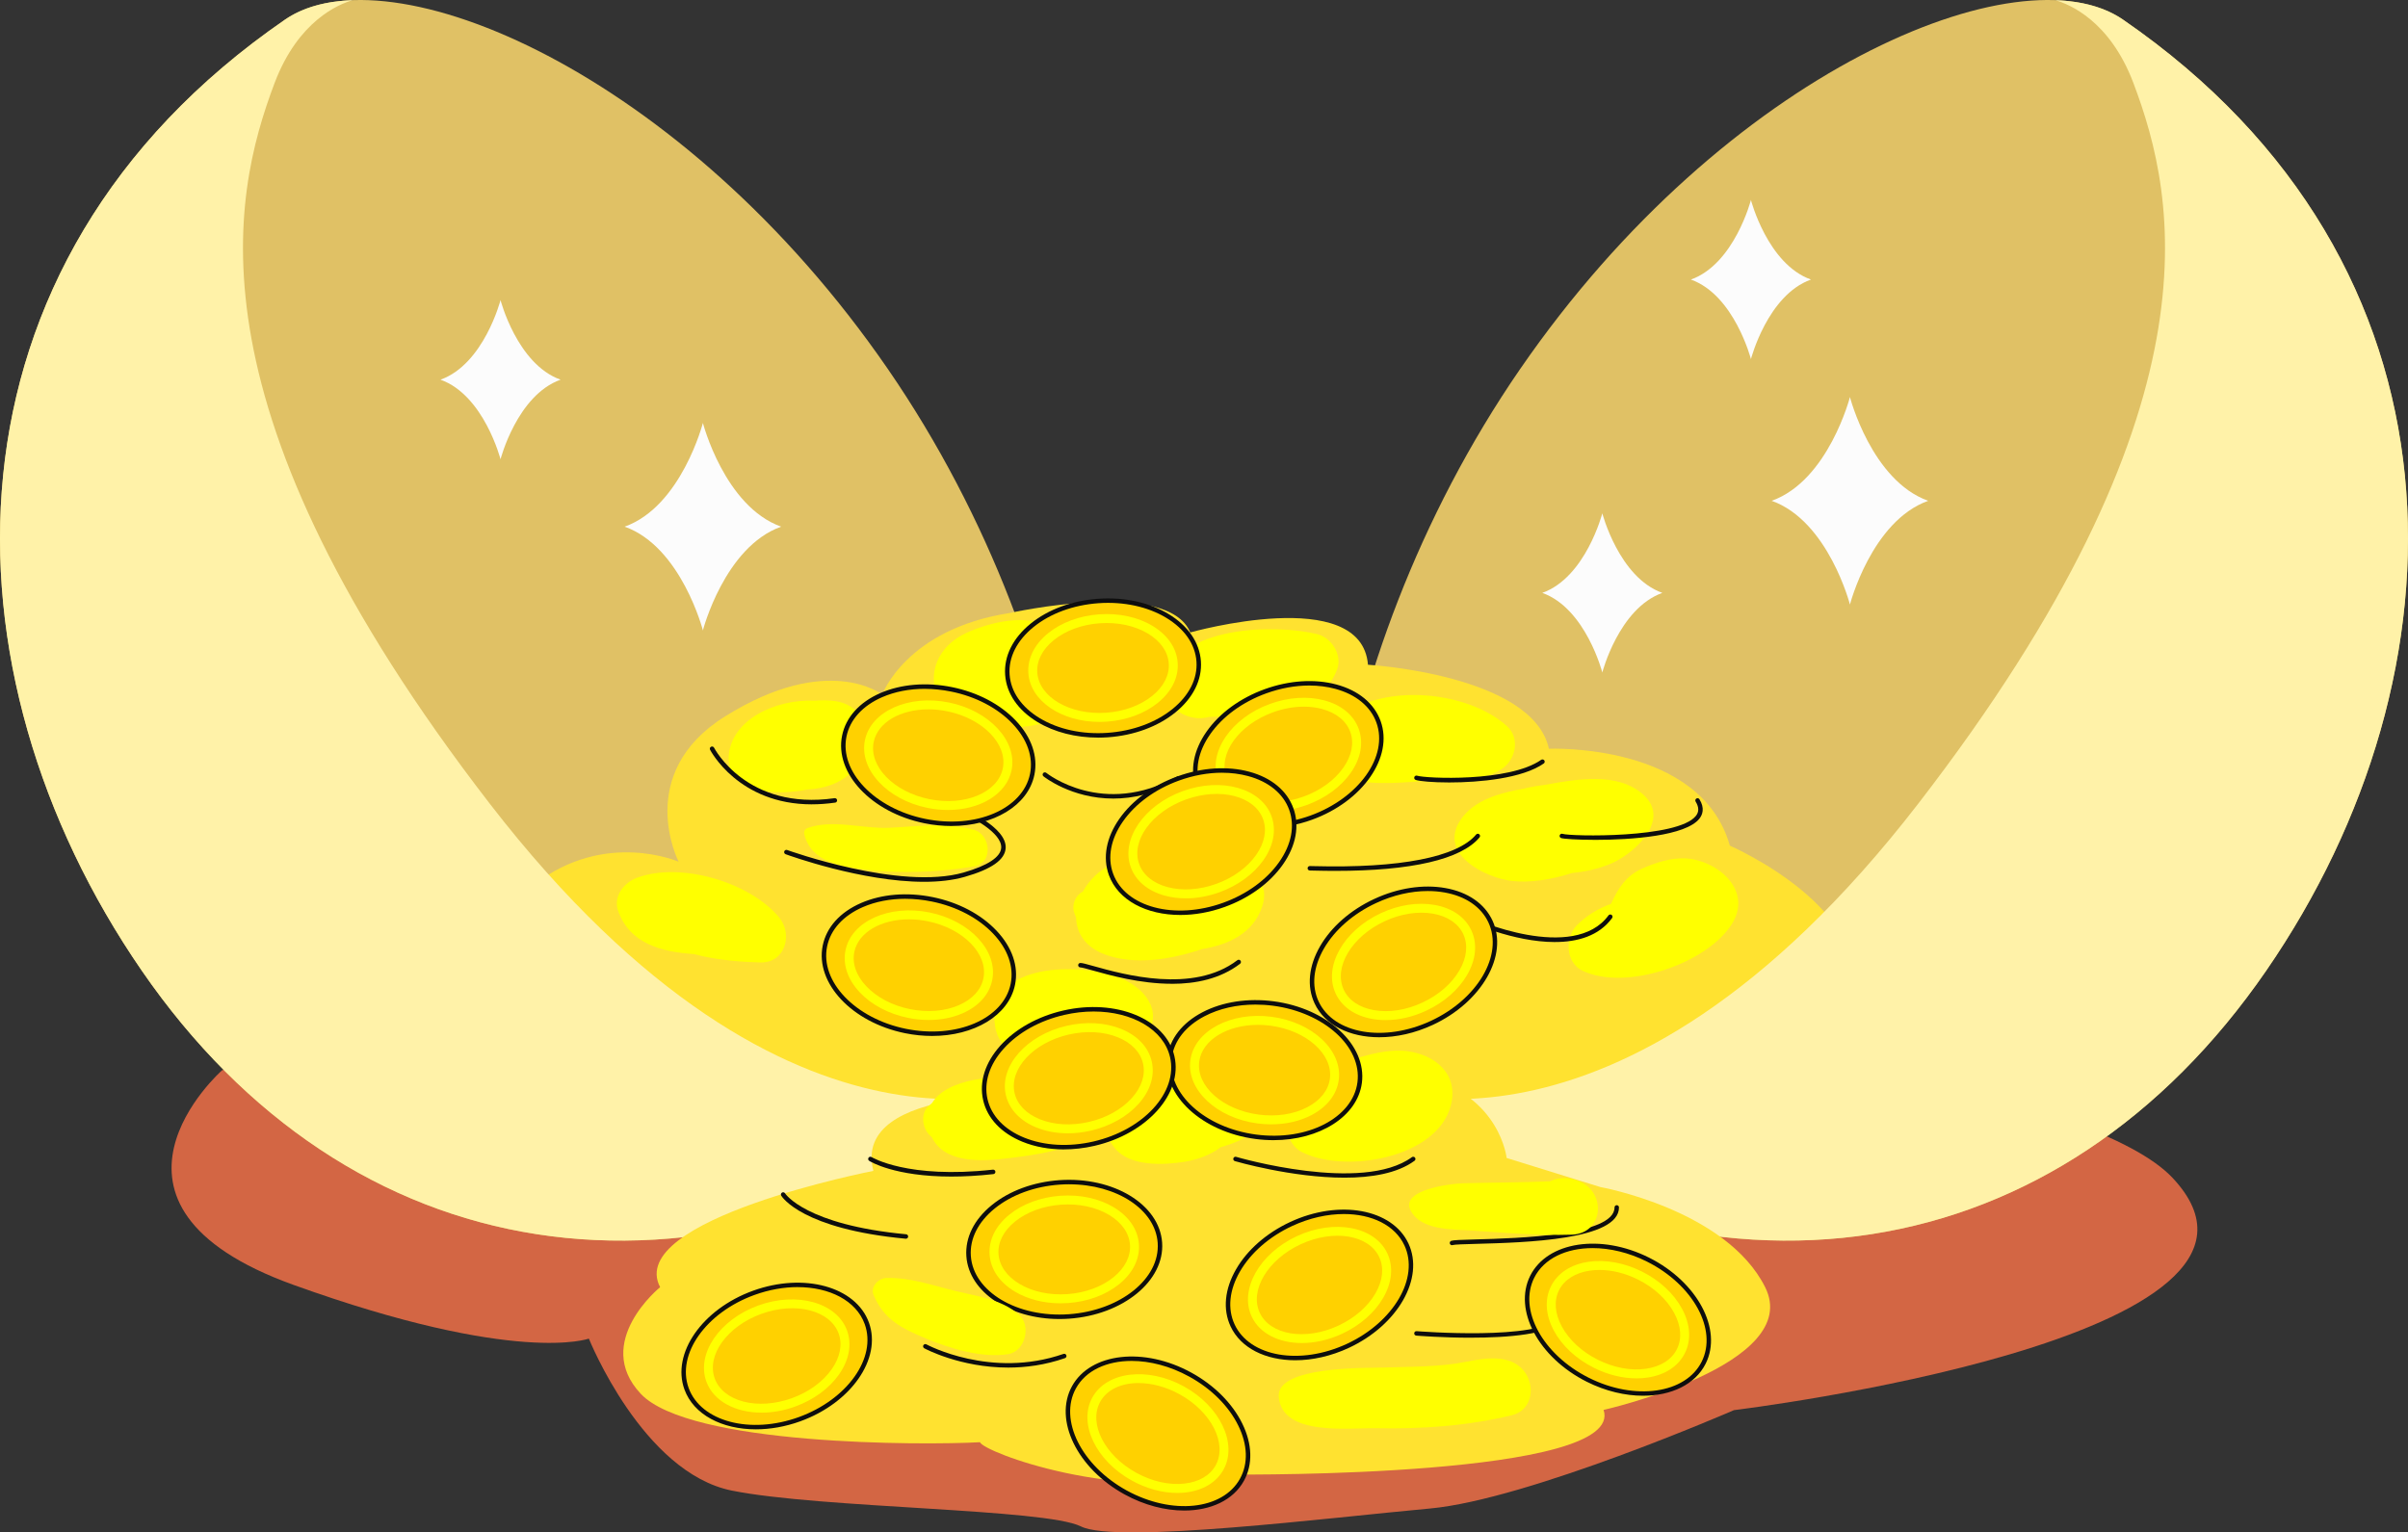 <svg id="_Слой_2" xmlns="http://www.w3.org/2000/svg" width="1080" height="687.5" viewBox="0 0 1080 687.5"><rect x="0" y="0" width="1080" height="687.5" fill="#333333" stroke="none"/><g id="China04_532456802"><g id="China04_532456802-2"><path d="M99.6 480.17s-68.21 60.19 32.1 96.3c100.31 36.11 132.41 24.07 132.41 24.07.0.0 24.07 60.19 64.2 68.21 40.12 8.02 140.43 8.02 156.48 16.05 16.05 8.02 112.35-4.01 156.48-8.02 44.14-4.01 136.42-44.14 136.42-44.14.0.0 264.82-32.1 196.61-104.32s-654.01-124.38-874.69-48.15z" fill="#d36644"/><g><path d="M398.13 165.43c92.2 133.84 105.47 299.19 63.55 328.07-150.91 103.95-305.85 75.87-398.05-57.97C-28.56 301.69-31.48 118.54 127.82 8.81c46.11-31.76 178.12 22.78 270.31 156.62z" fill="#e0c165"/><path d="M681.87 165.43c-92.2 133.84-105.48 299.19-63.55 328.07 150.91 103.95 305.85 75.87 398.05-57.97 92.19-133.84 95.11-316.99-64.18-426.72-46.11-31.76-178.12 22.78-270.31 156.62z" fill="#e0c165"/><path d="M226.12 490.95c-8.69-4.48-61.59-36.11 13.54-94.17 31.88-24.63 64.71-10.17 64.71-10.17.0.0-20.31-39.5 20.79-65.19 46.37-28.98 70.51-9.8 70.51-9.8.0.0 10.65-29.32 57.02-36.57.0.0 71.01-15.94 81.15 8.69.0.0 76.8-21.74 79.7 14.49.0.0 73.91 4.35 81.15 37.68.0.0 68.11-2.9 81.15 43.47.0.0 66.66 28.98 53.62 69.56-13.04 40.58-153.61 57.97-217.37 42.03.0.0-139.12-5.8-156.51 2.9-17.39 8.69-215.47 4.29-229.46-2.93z" fill="#ffe230"/><g><path d="M559.14 389.3c-5.91-6.69-16.47-9.35-25.25-6.82-13.91-.99-32.86.77-42.81 10.46-2.21 2.15-4.03 4.54-5.41 7.04-3.12 1.54-4.99 5.61-4.03 8.95.27.94.61 1.81.98 2.65.15 6.98 4.13 13.4 13.07 16.68 11.1 4.08 24.51 2.8 35.72-.16 2.46-.65 5.14-1.42 7.86-2.35 11.74-1.89 22.88-7.07 26.82-19.04 2.7-8.22-1.01-13.75-6.93-17.42z" fill="#ff0"/><path d="M590.85 284.51c-18.65-4.63-62.65-3.88-67.91 20.47-1.25 5.78.79 11.29 5.89 14.47 4.2 2.61 8.92 3.46 13.58 2.15 6.14.16 12.69-1.23 18.77-2.11 1.57-.02 3.09-.09 4.55-.18 13.79-.87 28.87-4.9 34.02-19.13 2.32-6.42-2.55-14.09-8.9-15.67z" fill="#ff0"/><path d="M675.87 325.76c-19.66-17.81-66.12-20.69-81.72 3.9-3.57 5.62-1.29 13.76 4.45 16.96 9.82 5.48 22.2 4.96 33.06 4.28 5.01-.31 10.08-.83 15.08-1.71 9.14.84 18.85.87 26.64-4.09 6.41-4.08 8.59-13.82 2.49-19.34z" fill="#ff0"/><path d="M736.93 356.41c-11.37-10.06-29.47-6.98-44.21-4.25-3.1.34-6.16.88-9.14 1.63-10.55 1.88-22.57 4.95-28.66 14.27-9.96 15.25 11.47 25.78 23 27.15 8.37.99 18.14-.63 27.22-3.57 5.77-.51 11.47-1.81 16.81-3.94 10.34-4.13 28.11-19.67 14.97-31.3z" fill="#ff0"/><path d="M387.45 324.62c-1.71-5.02-5.92-9.04-12.81-10.07-2.74-.41-5.9-.49-9.14-.19-17.39-.85-37.6 8.39-38.68 24.92-.87 13.39 15.19 16.62 25.14 16.15 3.29-.16 6.7-.55 10.07-1.21 3.96-.22 7.82-.96 11.32-2.3 10.47-4.01 20.67-16.91 14.09-27.3z" fill="#ff0"/><path d="M485.73 299.55c-1.52-5.47-4.54-9.49-8.41-12.35-.5-.67-1.01-1.34-1.61-1.99-10.41-11.37-30.25-6.73-42.26-1.28-12.38 5.62-18.42 18.14-12.12 30.69.28.56.64 1.1 1 1.63 1.99 3.8 5.62 6.84 9.73 8.46.98.39 1.99.68 3.02.93 6.84 2.68 14.63 3.35 20.37.66 14.95-.41 35.46-8.12 30.28-26.75z" fill="#ff0"/><path d="M349.47 411.61c-13.14-15.89-44.27-25.07-63.75-17.82-5.83 2.17-10.82 8.28-8.47 14.91 5.26 14.82 19.71 18.39 34.02 19.34 10.81 2.96 23.16 3.6 29.84 3.75 11.13.25 14.56-12.7 8.36-20.18z" fill="#ff0"/><path d="M756.4 385.13c-6.7-.48-13.96 1.89-19.98 4.59-7.3 3.27-10.74 8.98-13.86 15.75-5.66 2.12-10.87 5.14-15.33 9.63-5.51 5.55-5.1 16.83 2.64 20.46 19.43 9.12 55.32-3.1 66.72-20.76 9.82-15.2-6.09-28.65-20.19-29.67z" fill="#ff0"/><path d="M500.32 437.97c-18.5-6.23-58.42-5.39-54.01 22.5 3.67 23.27 46.35 19.02 60.8 9.64 3.49-1.52 6.49-3.81 8.24-7.26 6.05-11.95-4.54-21.36-15.02-24.89z" fill="#ff0"/><path d="M436.89 372.32c-12.17-3.49-25.54-1.53-38-.95-11.96.55-25.25-3.95-36.63.09-1.17.42-1.82 1.48-1.54 2.72 2.87 12.63 16.8 14.66 27.79 16.02 15.32 1.9 33.2 1.04 48.39-1.5 8.67-1.45 7.54-14.21.0-16.38z" fill="#ff0"/></g><path d="M794.61 224.68c25.45 9.07 35.14 46.68 35.14 46.68h-.08s9.69-37.6 35.14-46.68c-25.45-9.08-35.14-46.68-35.14-46.68h.08s-9.69 37.6-35.14 46.68z" fill="#fcfcfc"/><path d="M280.16 236.28c25.45 9.07 35.14 46.68 35.14 46.68h-.09s9.69-37.6 35.14-46.68c-25.45-9.08-35.14-46.68-35.14-46.68h.09s-9.69 37.6-35.14 46.68z" fill="#fcfcfc"/><path d="M197.56 170.34c19.52 6.96 26.96 35.81 26.96 35.81h-.06s7.43-28.85 26.96-35.81c-19.52-6.96-26.96-35.81-26.96-35.81h.06s-7.44 28.85-26.96 35.81z" fill="#fcfcfc"/><path d="M691.72 265.99c19.52 6.96 26.96 35.81 26.96 35.81h-.06s7.43-28.85 26.96-35.81c-19.52-6.96-26.96-35.81-26.96-35.81h.06s-7.44 28.85-26.96 35.81z" fill="#fcfcfc"/><path d="M758.38 125.42c19.52 6.96 26.96 35.81 26.96 35.81h-.07s7.44-28.85 26.96-35.81c-19.52-6.96-26.96-35.81-26.96-35.81h.07s-7.44 28.85-26.96 35.81z" fill="#fcfcfc"/><path d="M649.97 351.04c-7.41.0-13.21-.54-15.01-1.13-.53-.18-.81-.74-.63-1.27.18-.53.75-.81 1.27-.63 3.7 1.23 41.18 2.99 55.62-7.12.45-.32 1.08-.21 1.4.24.32.45.21 1.08-.24 1.4-9.54 6.68-28.72 8.51-42.4 8.51z" fill="#0e0e0e"/><path d="M364.11 360.86c-32.97.0-45.5-24.23-45.64-24.5-.25-.5-.05-1.1.45-1.35.5-.24 1.1-.05 1.35.45.14.28 14.69 28.26 54.03 22.64.55-.07 1.06.3 1.14.85.08.55-.3 1.06-.85 1.13-3.7.53-7.19.77-10.47.77z" fill="#0e0e0e"/><path d="M598.93 390.71c-3.14.0-6.38-.04-9.71-.13-.84-.02-1.44-.04-1.76-.04-.55.0-1-.45-1-1s.45-1 1-1c.33.0.94.02 1.81.04 38.48 1.01 64.32-4.03 72.77-14.17.36-.43.99-.48 1.41-.13.43.35.48.99.13 1.41-8.23 9.87-30.49 15.02-64.66 15.02z" fill="#0e0e0e"/><path d="M525.57 441.36c-14.17.0-27.88-3.84-35.65-6.02-2.53-.71-4.72-1.32-5.36-1.32-.55.0-1-.45-1-1s.45-1 1-1c.88.0 2.53.45 5.9 1.4 13.37 3.75 44.67 12.53 64.5-2.64.44-.34 1.07-.25 1.41.19.34.44.25 1.07-.19 1.41-8.89 6.8-19.89 9-30.61 9z" fill="#0e0e0e"/><path d="M715.4 376.79c-8.02.0-14.12-.43-15.23-.8-.53-.18-.81-.74-.63-1.27.18-.53.75-.81 1.27-.63 3.56 1.19 51.73 2.12 59.8-8.05 1.46-1.83 1.42-3.93-.11-6.41-.29-.47-.14-1.09.33-1.38.46-.29 1.09-.14 1.38.33 2.48 4.04 1.35 6.96-.03 8.71-6.13 7.72-30.43 9.51-46.78 9.51z" fill="#0e0e0e"/><path d="M414.47 395.61c-27.79.0-60.44-11.76-62.12-12.38-.52-.19-.79-.77-.6-1.29.19-.52.77-.79 1.29-.6.5.18 50.64 18.25 79.08 10.12 10.84-3.1 16.69-6.94 16.93-11.12.38-6.66-13.22-13.79-18.49-15.97-.51-.21-.75-.8-.54-1.31s.8-.76 1.31-.54c.83.34 20.26 8.49 19.72 17.94-.3 5.26-6.31 9.49-18.38 12.94-5.5 1.57-11.72 2.21-18.2 2.21z" fill="#0e0e0e"/><path d="M697.36 422.64c-18.41.0-38.47-8.91-40.9-10.53-.46-.31-.59-.93-.28-1.39s.93-.58 1.39-.28c3.48 2.32 48.3 21.45 63.85.24.33-.45.96-.54 1.4-.22.45.33.54.96.22 1.4-5.92 8.08-15.55 10.77-25.67 10.77z" fill="#0e0e0e"/><path d="M499.32 358.27c-18.85.0-31.15-9.84-31.33-9.99-.43-.35-.49-.98-.14-1.41.35-.43.98-.49 1.41-.14.25.2 25.34 20.21 58.69 1.65.48-.27 1.09-.1 1.36.39.27.48.1 1.1-.39 1.36-10.89 6.06-20.94 8.14-29.61 8.14z" fill="#0e0e0e"/><g><g><path d="M567.57 310.13c22.33-8.09 45.03-1.97 50.71 13.69 5.67 15.65-7.83 34.91-30.16 43-22.33 8.09-45.03 1.96-50.71-13.69-5.67-15.65 7.83-34.9 30.16-43z" fill="#ffd100"/><path d="M568.5 371.37c-15.16.0-27.92-6.54-32.04-17.9-2.86-7.89-1.19-16.86 4.7-25.25 5.81-8.29 15.07-15.05 26.06-19.03 10.99-3.98 22.43-4.72 32.2-2.09 9.9 2.67 16.93 8.49 19.79 16.38 5.85 16.15-7.95 36.01-30.76 44.28-6.76 2.45-13.57 3.61-19.95 3.61zm18.74-63.82c-6.29.0-12.89 1.19-19.34 3.52h0c-10.61 3.85-19.52 10.34-25.1 18.3-5.5 7.84-7.09 16.16-4.46 23.42 5.48 15.11 27.65 20.97 49.42 13.09 21.78-7.9 35.04-26.61 29.56-41.72-2.63-7.25-9.17-12.62-18.43-15.12-3.68-.99-7.6-1.49-11.66-1.49zm-19.68 2.58h0z" fill="#0e0e0e"/></g><path d="M570.94 363.9c-3.22.0-6.34-.39-9.27-1.18-7.68-2.07-13.14-6.62-15.39-12.81-4.53-12.51 5.94-27.82 23.34-34.12h0c8.31-3.01 16.98-3.57 24.4-1.56 7.68 2.07 13.14 6.62 15.38 12.81 2.24 6.19.96 13.18-3.6 19.69-4.42 6.29-11.42 11.42-19.73 14.43-5.03 1.82-10.19 2.74-15.12 2.74zm13.8-46.86c-4.47.0-9.16.84-13.76 2.51h0c-15.32 5.55-24.71 18.56-20.93 28.98 1.78 4.92 6.28 8.58 12.66 10.3 6.64 1.79 14.44 1.27 21.98-1.46 7.54-2.73 13.87-7.34 17.81-12.96 3.79-5.41 4.9-11.1 3.12-16.02-1.78-4.93-6.28-8.59-12.65-10.31-2.59-.7-5.36-1.05-8.23-1.05z" fill="#ff0"/></g><g><g><path d="M528.44 349.25c22.33-8.09 45.03-1.97 50.71 13.69 5.68 15.65-7.83 34.91-30.16 43-22.33 8.09-45.03 1.96-50.71-13.69-5.67-15.65 7.83-34.9 30.16-43z" fill="#ffd100"/><path d="M529.38 410.49c-15.15.0-27.92-6.54-32.04-17.9-2.86-7.89-1.19-16.85 4.7-25.25 5.81-8.29 15.07-15.04 26.06-19.03 10.99-3.99 22.43-4.73 32.2-2.09 9.9 2.67 16.93 8.49 19.79 16.38 2.86 7.89 1.19 16.85-4.7 25.25-5.81 8.29-15.07 15.05-26.06 19.03-6.76 2.45-13.57 3.61-19.95 3.61zm18.74-63.82c-6.29.0-12.89 1.18-19.34 3.52h0c-10.61 3.84-19.52 10.34-25.1 18.3-5.5 7.84-7.09 16.16-4.46 23.42 5.48 15.11 27.64 20.98 49.42 13.09 10.61-3.85 19.52-10.34 25.1-18.3 5.51-7.85 7.09-16.16 4.46-23.41-2.63-7.25-9.17-12.63-18.43-15.12-3.68-.99-7.6-1.49-11.66-1.49zm-19.68 2.58h0z" fill="#0e0e0e"/></g><path d="M531.81 403.03c-3.22.0-6.34-.39-9.27-1.18-7.68-2.07-13.14-6.62-15.39-12.81-4.53-12.51 5.94-27.82 23.34-34.12h0c17.4-6.31 35.25-1.26 39.78 11.25 2.24 6.19.96 13.18-3.6 19.69-4.42 6.29-11.42 11.42-19.73 14.43-5.03 1.82-10.19 2.75-15.12 2.75zm.05-44.35c-15.32 5.55-24.71 18.56-20.93 28.98 1.78 4.92 6.28 8.58 12.66 10.31 6.64 1.79 14.44 1.27 21.98-1.46 7.54-2.73 13.87-7.34 17.82-12.96 3.79-5.41 4.9-11.1 3.12-16.02-3.78-10.43-19.32-14.4-34.64-8.84h0z" fill="#ff0"/></g><g><g><path d="M426.82 309.27c23.28 4.74 39.45 21.8 36.13 38.12-3.32 16.31-24.88 25.7-48.16 20.97-23.28-4.74-39.45-21.81-36.13-38.12 3.32-16.32 24.88-25.7 48.16-20.96z" fill="#ffd100"/><path d="M426.73 370.58c-3.94.0-8.01-.4-12.14-1.24-23.78-4.84-40.34-22.47-36.91-39.31 1.67-8.22 7.77-15 17.18-19.1 9.28-4.04 20.71-4.98 32.16-2.65 11.46 2.33 21.6 7.66 28.57 15.01 7.06 7.44 10.02 16.07 8.35 24.29-2.83 13.91-18.45 22.99-37.2 22.99zm-11.97-61.54c-6.87.0-13.41 1.26-19.1 3.74-8.79 3.83-14.47 10.1-16.01 17.66-3.21 15.75 12.65 32.32 35.35 36.94 22.69 4.62 43.77-4.44 46.97-20.18 1.54-7.56-1.25-15.56-7.84-22.51-6.68-7.05-16.45-12.17-27.51-14.42h0c-3.99-.81-7.98-1.22-11.86-1.22z" fill="#0e0e0e"/></g><path d="M425.12 363.39c-2.97.0-6.03-.3-9.13-.93-18.14-3.69-30.73-17.3-28.08-30.34 2.65-13.03 19.57-20.65 37.71-16.95h0c18.13 3.69 30.73 17.3 28.08 30.34-2.2 10.81-14.2 17.88-28.58 17.88zm-8.75-45.15c-12.44.0-22.71 5.77-24.52 14.68-2.21 10.87 8.98 22.36 24.95 25.61 15.96 3.24 30.76-2.95 32.97-13.82 2.21-10.87-8.98-22.36-24.95-25.61h0c-2.88-.58-5.72-.86-8.45-.86z" fill="#ff0"/></g><g><g><path d="M418.13 403.47c23.28 4.74 39.45 21.8 36.13 38.12-3.32 16.32-24.88 25.7-48.16 20.97-23.28-4.74-39.45-21.81-36.13-38.12 3.32-16.32 24.88-25.7 48.16-20.96z" fill="#ffd100"/><path d="M418.04 464.77c-3.94.0-8.01-.4-12.14-1.24-23.78-4.84-40.34-22.47-36.91-39.3 1.67-8.22 7.77-15 17.18-19.1 9.28-4.04 20.71-4.98 32.16-2.65 11.46 2.33 21.6 7.66 28.57 15.01 7.06 7.44 10.02 16.07 8.35 24.29-2.83 13.91-18.44 22.99-37.2 22.99zm-11.97-61.54c-6.87.0-13.41 1.26-19.1 3.74-8.79 3.83-14.47 10.1-16.01 17.66-3.21 15.75 12.65 32.32 35.35 36.94 22.7 4.62 43.77-4.44 46.98-20.18 1.54-7.56-1.25-15.56-7.84-22.51-6.68-7.05-16.45-12.17-27.51-14.42h0c-3.99-.81-7.98-1.22-11.86-1.22z" fill="#0e0e0e"/></g><path d="M416.54 457.6c-3.03.0-6.13-.31-9.24-.94-8.66-1.76-16.34-5.81-21.63-11.39-5.47-5.77-7.76-12.5-6.45-18.95 2.65-13.04 19.57-20.64 37.71-16.95h0c18.13 3.69 30.73 17.3 28.08 30.34-1.31 6.45-6.05 11.75-13.34 14.92-4.52 1.97-9.71 2.97-15.13 2.97zm-8.86-45.16c-12.44.0-22.71 5.77-24.53 14.68-1.04 5.13.88 10.6 5.43 15.39 4.73 4.99 11.66 8.62 19.52 10.22 7.86 1.59 15.66.97 21.96-1.77 6.06-2.64 9.97-6.91 11.01-12.04 2.21-10.87-8.98-22.36-24.95-25.61-2.88-.58-5.71-.86-8.45-.86z" fill="#ff0"/></g><g><g><path d="M616.76 404.23c21.54-10.02 44.69-5.91 51.71 9.18 7.02 15.1-4.74 35.46-26.27 45.48-21.54 10.02-44.69 5.91-51.71-9.19-7.03-15.09 4.73-35.46 26.27-45.48z" fill="#ffd100"/><path d="M618.61 465.35c-13.21.0-24.44-5.36-29.03-15.22-3.54-7.61-2.66-16.68 2.46-25.57 5.06-8.77 13.69-16.31 24.29-21.24 10.6-4.94 21.93-6.67 31.9-4.91 10.1 1.79 17.61 6.97 21.15 14.58 7.24 15.57-4.76 36.57-26.75 46.81-8.06 3.75-16.37 5.55-24.02 5.55zm21.76-65.6c-7.55.0-15.56 1.84-23.19 5.39h0c-10.23 4.76-18.54 12.02-23.4 20.43-4.79 8.3-5.64 16.72-2.38 23.72 6.78 14.57 29.38 18.48 50.38 8.7 20.99-9.77 32.56-29.58 25.78-44.15-3.26-7-10.25-11.77-19.68-13.45-2.43-.43-4.94-.64-7.51-.64zm-23.62 4.48h0z" fill="#0e0e0e"/></g><path d="M621.48 457.65c-2.04.0-4.05-.17-5.98-.51-7.83-1.39-13.67-5.44-16.45-11.41-5.61-12.06 3.47-28.23 20.25-36.04h0c8.01-3.73 16.59-5.05 24.16-3.7 7.83 1.39 13.67 5.44 16.45 11.41 2.78 5.96 2.12 13.04-1.86 19.93-3.85 6.66-10.38 12.38-18.39 16.11-5.96 2.78-12.24 4.21-18.18 4.21zm-.49-44.33h0c-14.77 6.88-22.99 20.66-18.31 30.71 2.21 4.75 7.01 8 13.52 9.15 6.76 1.2 14.5.0 21.77-3.39 7.27-3.39 13.17-8.53 16.61-14.48 3.31-5.72 3.91-11.48 1.7-16.23-2.21-4.75-7.01-8-13.51-9.16-6.76-1.2-14.5.0-21.77 3.39z" fill="#ff0"/></g><g><g><path d="M492.61 269.61c23.7-1.66 43.85 10.46 45.01 27.07 1.16 16.61-17.1 31.42-40.79 33.08-23.7 1.66-43.85-10.46-45.01-27.07-1.16-16.61 17.1-31.42 40.79-33.08z" fill="#ffd100"/><path d="M492.47 330.92c-10.05.0-19.55-2.43-27.12-6.98-8.79-5.29-13.95-12.81-14.54-21.17-.59-8.37 3.48-16.54 11.44-22.99 7.86-6.38 18.62-10.34 30.28-11.15 11.67-.82 22.87 1.6 31.54 6.82 8.79 5.29 13.95 12.81 14.54 21.17.59 8.37-3.48 16.54-11.45 23-7.86 6.38-18.62 10.34-30.28 11.16-1.48.1-2.96.15-4.42.15zm.21-60.3c-11.26.79-21.61 4.59-29.16 10.71-7.44 6.04-11.25 13.6-10.71 21.3s5.36 14.66 13.57 19.6c8.33 5.01 19.12 7.34 30.37 6.54 11.26-.79 21.61-4.59 29.16-10.71 7.44-6.04 11.25-13.6 10.71-21.3-.54-7.7-5.36-14.66-13.57-19.6-8.33-5.01-19.12-7.34-30.37-6.54h0zm-.07-1h0z" fill="#0e0e0e"/></g><path d="M493.12 323.87c-17.02.0-31.02-9.36-31.89-21.84-.46-6.57 2.69-12.94 8.87-17.95 5.97-4.84 14.12-7.85 22.93-8.47h0c8.82-.61 17.3 1.22 23.89 5.19 6.81 4.1 10.82 9.97 11.28 16.54.46 6.56-2.69 12.94-8.87 17.95-5.97 4.84-14.12 7.85-22.93 8.47-1.1.08-2.2.12-3.28.12zm.19-44.26c-8 .56-15.35 3.25-20.69 7.58-5.13 4.16-7.76 9.33-7.39 14.55.77 11.07 14.65 19.13 30.89 18.01 8-.56 15.35-3.26 20.69-7.58 5.13-4.16 7.76-9.33 7.39-14.55-.37-5.23-3.69-9.98-9.35-13.38-5.89-3.54-13.54-5.18-21.54-4.62h0z" fill="#ff0"/></g><path d="M468.68 486.02s-112.03 52-249.07-125.53C83.12 183.69 103.45 89.34 123.17 37.21 133.73 9.3 151.94 1.82 158.29.06c-12.24.43-22.61 3.33-30.47 8.75C-31.48 118.54-28.56 301.69 63.63 435.53c92.2 133.84 247.14 161.93 398.05 57.97 2.64-1.81 5.05-4.17 7.24-7.02-.16-.3-.25-.46-.25-.46z" fill="#fff2a8"/><path d="M611.32 486.02s112.02 52 249.07-125.53c136.49-176.81 116.16-271.15 96.44-323.28C946.28 9.3 928.06 1.82 921.71.06c12.24.43 22.61 3.33 30.47 8.75 159.3 109.73 156.38 292.88 64.18 426.72-92.2 133.84-247.14 161.93-398.05 57.97-2.64-1.81-5.05-4.17-7.24-7.02.16-.3.25-.46.25-.46z" fill="#fff2a8"/><g><path d="M470.02 491.37s-88.45-5.19-78.31 33.93c0 0-111.58 21.74-95.64 52.17.0.0-30.43 24.64-8.7 47.82 21.74 23.19 126.08 23.19 152.16 21.74 1.45 4.35 62.31 27.53 115.93 14.49.0.0 173.9 1.45 163.76-28.98.0.0 89.85-20.29 72.46-55.07-17.39-34.78-73.91-44.92-73.91-44.92l-42.03-13.04s-2.9-27.53-36.23-36.23c-33.33-8.69-169.5 8.09-169.5 8.09z" fill="#ffe230"/><path d="M426.71 527.85c-25.44.0-36.33-6.7-36.87-7.05-.47-.3-.6-.91-.31-1.38.3-.47.91-.61 1.38-.31.16.1 16.2 9.89 54.42 5.64.55-.05 1.05.34 1.11.89.06.55-.34 1.05-.89 1.11-7.01.78-13.28 1.1-18.84 1.1z" fill="#0e0e0e"/><path d="M603.02 528.35c-23.65.0-48.84-7.32-49.21-7.44-.53-.18-.81-.74-.63-1.27.18-.53.75-.81 1.27-.63.54.18 56.53 16.47 78.79.14.44-.33 1.08-.24 1.4.22.33.45.23 1.08-.22 1.4-7.76 5.69-19.39 7.58-31.41 7.58z" fill="#0e0e0e"/><path d="M659.75 600.15c-12.68.0-23.55-.86-24.55-.94-.55-.05-.96-.53-.92-1.08.05-.55.5-.96 1.08-.92.55.04 55.3 4.38 63.55-6.13.95-1.21 1.16-2.57.63-4.15-.17-.53.11-1.09.63-1.27.53-.17 1.09.11 1.27.63.74 2.24.43 4.26-.96 6.02-5.02 6.39-24.38 7.83-40.74 7.83z" fill="#0e0e0e"/><path d="M452.2 613.55c-21.59.0-37.46-8.54-37.67-8.66-.49-.27-.66-.88-.4-1.36.27-.48.88-.66 1.36-.4.29.16 29 15.59 61.5 4.28.52-.18 1.09.09 1.28.62.18.52-.09 1.1-.62 1.28-8.92 3.1-17.57 4.24-25.46 4.24z" fill="#0e0e0e"/><path d="M406.32 555.74s-.06.0-.1.0c-46.34-4.35-55.47-18.71-55.83-19.32-.29-.47-.13-1.09.34-1.38.47-.28 1.09-.13 1.37.34.12.19 9.29 14.14 54.3 18.36.55.05.96.54.91 1.09-.05.52-.49.91-1 .91z" fill="#0e0e0e"/><path d="M651.22 558.64c-.42.0-.81-.27-.95-.69-.17-.53.11-1.09.63-1.27 1.04-.34 4.28-.45 10.92-.63 18.64-.51 62.3-1.71 62.3-14.36.0-.55.45-1 1-1s1 .45 1 1c0 14.6-41.8 15.75-64.25 16.36-5.12.14-9.54.26-10.34.53-.11.04-.21.05-.32.05z" fill="#0e0e0e"/><g><g><path d="M739.16 565.12c21.24 10.64 32.4 31.34 24.94 46.22-7.46 14.89-30.73 18.32-51.96 7.68-21.24-10.65-32.4-31.34-24.94-46.23 7.46-14.89 30.72-18.32 51.96-7.68z" fill="#ffd100"/><path d="M736.94 626.18c-8.03.0-16.8-2.03-25.24-6.26-21.69-10.88-33.08-32.21-25.39-47.57 7.7-15.36 31.61-19 53.3-8.13 21.69 10.88 33.08 32.21 25.39 47.57-4.7 9.38-15.46 14.39-28.06 14.39zm-22.63-66.24c-11.82.0-21.85 4.62-26.2 13.31-7.2 14.37 3.79 34.5 24.49 44.88 20.7 10.38 43.41 7.14 50.61-7.23 7.2-14.37-3.79-34.5-24.49-44.88-8.18-4.1-16.68-6.08-24.41-6.08z" fill="#0e0e0e"/></g><path d="M733.95 618.39c-6.25.0-12.88-1.63-19.11-4.76-7.9-3.96-14.26-9.86-17.91-16.63-3.78-7-4.23-14.1-1.28-19.98 2.95-5.88 8.9-9.76 16.77-10.93 7.6-1.12 16.15.44 24.05 4.4h0c7.9 3.96 14.26 9.87 17.91 16.64 3.78 7 4.23 14.09 1.28 19.98-2.95 5.88-8.9 9.77-16.77 10.93-1.61.24-3.26.36-4.94.36zm-16.57-48.64c-1.49.0-2.95.1-4.37.31-6.54.97-11.43 4.08-13.77 8.76-2.35 4.68-1.91 10.46 1.23 16.27 3.26 6.05 9.01 11.36 16.18 14.95 7.17 3.6 14.87 5.02 21.67 4.02 6.54-.97 11.43-4.08 13.77-8.76 2.35-4.68 1.91-10.46-1.22-16.27-3.26-6.05-9.01-11.36-16.18-14.95-5.67-2.84-11.67-4.33-17.29-4.33z" fill="#ff0"/></g><g><g><path d="M338.08 580.01c22.33-8.09 45.03-1.97 50.71 13.69 5.67 15.65-7.83 34.91-30.16 43-22.33 8.09-45.03 1.96-50.71-13.69-5.67-15.65 7.83-34.9 30.16-43z" fill="#ffd100"/><path d="M339.01 641.25c-15.15.0-27.92-6.54-32.04-17.9-5.85-16.15 7.95-36.02 30.76-44.28 22.82-8.27 46.14-1.86 51.99 14.29 5.85 16.15-7.95 36.01-30.76 44.28-6.76 2.45-13.57 3.61-19.95 3.61zm18.75-63.81c-6.17.0-12.78 1.13-19.35 3.51-21.78 7.89-35.03 26.61-29.56 41.72 5.48 15.11 27.65 20.98 49.42 13.09 21.78-7.9 35.04-26.61 29.56-41.72-3.82-10.55-15.79-16.59-30.08-16.59z" fill="#0e0e0e"/></g><path d="M341.53 633.76c-11.66.0-21.54-5.11-24.74-13.96-4.53-12.51 5.94-27.82 23.34-34.12h0c17.4-6.3 35.25-1.26 39.78 11.25 2.24 6.19.96 13.18-3.6 19.69-4.41 6.29-11.42 11.42-19.73 14.43-5.09 1.84-10.22 2.72-15.04 2.72zm-.04-44.32c-15.32 5.55-24.71 18.56-20.93 28.98 3.78 10.43 19.32 14.4 34.64 8.84 7.54-2.73 13.87-7.34 17.82-12.96 3.79-5.41 4.9-11.1 3.12-16.02-3.78-10.43-19.32-14.4-34.64-8.84h0z" fill="#ff0"/></g><g><g><path d="M579.08 549.14c21.54-10.02 44.69-5.91 51.72 9.18 7.02 15.1-4.74 35.46-26.27 45.48-21.54 10.02-44.69 5.91-51.71-9.19-7.03-15.09 4.74-35.46 26.27-45.48z" fill="#ffd100"/><path d="M580.94 610.26c-13.21.0-24.44-5.36-29.03-15.22-3.54-7.61-2.66-16.69 2.46-25.57 5.06-8.77 13.69-16.31 24.29-21.24 22-10.24 45.8-5.9 53.05 9.67 7.24 15.57-4.76 36.57-26.76 46.81-8.06 3.75-16.37 5.55-24.02 5.55zm21.81-65.6c-7.37.0-15.41 1.74-23.24 5.38h0c-10.23 4.76-18.54 12.02-23.4 20.43-4.79 8.3-5.64 16.72-2.38 23.72 6.78 14.57 29.38 18.47 50.38 8.7 20.99-9.77 32.56-29.58 25.79-44.15-4.26-9.14-14.74-14.08-27.14-14.08zm-23.66 4.47h0z" fill="#0e0e0e"/></g><path d="M583.87 602.53c-10.2.0-18.91-4.19-22.49-11.89-5.61-12.06 3.47-28.23 20.25-36.04h0c16.78-7.81 35-4.35 40.61 7.71 2.78 5.97 2.12 13.04-1.86 19.93-3.85 6.66-10.38 12.38-18.39 16.11-6.07 2.83-12.34 4.18-18.12 4.18zm-.55-44.29c-14.77 6.88-22.99 20.66-18.31 30.71 4.68 10.05 20.51 12.64 35.28 5.77 7.27-3.39 13.17-8.53 16.61-14.48 3.31-5.72 3.91-11.49 1.7-16.23-4.68-10.06-20.51-12.64-35.28-5.77h0z" fill="#ff0"/></g><g><g><path d="M475.22 530.46c23.7-1.66 43.85 10.46 45.01 27.07 1.16 16.61-17.1 31.42-40.79 33.08-23.7 1.66-43.85-10.46-45.01-27.07-1.17-16.61 17.1-31.42 40.79-33.08z" fill="#ffd100"/><path d="M475.14 591.76c-22.29.0-40.59-12.06-41.72-28.15-.59-8.37 3.48-16.54 11.44-22.99 7.86-6.38 18.62-10.34 30.28-11.16 24.22-1.67 44.88 10.87 46.08 28 1.2 17.13-17.52 32.46-41.73 34.15-1.47.1-2.93.15-4.36.15zm4.4-60.45c-1.4.0-2.82.05-4.25.15-11.26.79-21.61 4.59-29.16 10.71-7.44 6.04-11.24 13.6-10.7 21.3 1.12 16.03 20.82 27.76 43.94 26.14 23.1-1.62 40.99-15.98 39.86-32.01-1.05-15.04-18.46-26.28-39.69-26.28z" fill="#0e0e0e"/></g><path d="M475.68 584.72c-7.6.0-14.8-1.84-20.56-5.3-6.82-4.1-10.82-9.97-11.28-16.54-.46-6.57 2.69-12.94 8.87-17.95 5.97-4.84 14.12-7.85 22.93-8.47h0c8.82-.62 17.3 1.22 23.89 5.18 6.81 4.1 10.82 9.97 11.28 16.54.46 6.56-2.69 12.94-8.87 17.95-5.97 4.84-14.12 7.85-22.93 8.47-1.12.08-2.23.12-3.33.12zm.24-44.26h0c-8 .56-15.35 3.25-20.69 7.58-5.13 4.16-7.76 9.33-7.39 14.55.37 5.23 3.69 9.98 9.35 13.38 5.89 3.54 13.53 5.17 21.54 4.62 8-.56 15.35-3.26 20.69-7.58 5.13-4.16 7.76-9.33 7.39-14.55-.37-5.23-3.68-9.98-9.34-13.38-5.89-3.54-13.53-5.18-21.54-4.62z" fill="#ff0"/></g><g><g><path d="M533.88 616.72c20.81 11.45 31.18 32.55 23.16 47.14-8.02 14.59-31.4 17.14-52.21 5.7-20.82-11.45-31.18-32.55-23.16-47.14 8.02-14.59 31.4-17.14 52.21-5.69z" fill="#ffd100"/><path d="M531.11 677.68c-8.5.0-17.88-2.37-26.77-7.25-21.26-11.7-31.83-33.45-23.55-48.51 8.28-15.05 32.31-17.78 53.57-6.09 10.24 5.63 18.35 13.74 22.81 22.83 4.52 9.2 4.79 18.32.75 25.67-4.82 8.76-14.97 13.35-26.81 13.35zm-23.57-67.12c-11.09.0-20.54 4.23-24.99 12.33-7.74 14.08 2.47 34.62 22.76 45.78 20.3 11.16 43.11 8.78 50.85-5.3 3.72-6.76 3.44-15.22-.79-23.82-4.28-8.72-12.09-16.52-21.98-21.95-8.61-4.74-17.68-7.04-25.85-7.04z" fill="#0e0e0e"/></g><path d="M527.98 669.78c-6.65.0-13.71-1.9-20.26-5.5-16.22-8.92-24.2-25.66-17.79-37.32 6.41-11.66 24.82-13.89 41.04-4.97h0c16.22 8.92 24.2 25.66 17.79 37.32-3.17 5.77-9.27 9.42-17.17 10.28-1.18.13-2.39.19-3.6.19zm-17.34-49.3c-7.66.0-14.15 2.87-17.19 8.41-5.35 9.72 1.92 24.02 16.21 31.87 7.03 3.86 14.67 5.58 21.49 4.84 6.57-.72 11.57-3.64 14.09-8.22 5.34-9.72-1.93-24.02-16.2-31.87h0c-6.15-3.38-12.61-5.02-18.4-5.02z" fill="#ff0"/></g><path d="M631.27 471.6c-10.07-1.33-22.29 2.81-31.67 6.18-10.56 3.78-24.78 10.9-23.65 24.25.21 2.43.8 4.58 1.68 6.5.87 3.49 3.05 6.67 6.12 8.25 19.26 9.9 60.77 2.96 66.94-20.79 3.64-13.99-6.85-22.72-19.43-24.38z" fill="#ff0"/><path d="M561.82 486.12c-6.32-7.62-17.73-8.71-26.82-8.16-10.13.62-21.57 2.6-30.17 8.32-4.7 3.13-7.73 7.41-8.92 12.06-.39-5.23-4.45-10.38-9.44-12.31-6.94-2.69-15.26-4.16-22.29-1.83-17.21-2.58-39.38-.37-46.09 10.58-.33.28-.65.58-.97.9-3.99 2.83-3.9 9.03-.85 12.86.5.62 1.07 1.17 1.69 1.69 5.59 11.61 21.81 10.86 33.03 9.53 13.39-1.59 30.33-3.62 41.05-12.6 1.68-1.41 2.73-3.02 3.32-4.72-.07 4.32 1.41 8.74 4.67 12.71 6.8 8.26 21.66 7.57 31.01 6.11 5.69-.89 11.78-3 16.5-6.6 3.19-.92 6.15-1.98 8.69-3.13 10.78-4.9 12.97-16.51 5.59-25.41z" fill="#ff0"/><path d="M708.1 529.9c-4.91-1.93-8.98-1.74-12.92.09-13.13.56-26.3.5-39.43.89-4.17.12-28.19 2.69-23.02 12.31 4.75 8.86 18.51 8.26 27.12 8.85 15.07 1.03 29.88 2.37 45.01 1.88 14.5-.47 15.75-19.11 3.25-24.03z" fill="#ff0"/><path d="M683.31 614.84c-6.15-7.37-17.21-5.62-25.5-3.94-11.89 2.4-24.61 2.22-36.75 2.62-8.08.26-48.65-.76-47.54 13.1 1.43 17.9 31.4 13.87 43.59 14.12 20.74.42 40.75-.98 60.89-5.79 9.48-2.26 10.8-13.54 5.31-20.11z" fill="#ff0"/><path d="M456.89 589.66c-8.1-6.86-18.36-8.02-28.44-10.49-10.39-2.54-20.13-6.09-30.84-5.83-3.52.09-7.38 3.87-5.81 7.63 4.62 11.08 12.7 15.01 23.5 19.53 10.88 4.55 25.18 8.89 36.87 7.02 7.74-1.24 10.51-12.95 4.72-17.86z" fill="#ff0"/><g><g><path d="M571.1 450.21c23.55 3.09 40.88 18.99 38.71 35.49-2.17 16.51-23.02 27.38-46.57 24.29-23.55-3.1-40.88-18.99-38.71-35.5 2.17-16.51 23.01-27.38 46.57-24.29z" fill="#ffd100"/><path d="M571.16 511.52c-2.63.0-5.32-.17-8.04-.53-24.06-3.16-41.81-19.59-39.58-36.62 1.09-8.32 6.7-15.51 15.79-20.25 8.97-4.68 20.3-6.42 31.9-4.9h0c24.06 3.16 41.82 19.59 39.58 36.62-1.99 15.1-19.04 25.68-39.65 25.68zm-8.08-60.83c-8.34.0-16.25 1.78-22.82 5.21-8.5 4.43-13.73 11.09-14.73 18.74-2.09 15.93 14.88 31.35 37.85 34.37 22.96 3.03 43.35-7.5 45.44-23.43 2.09-15.93-14.89-31.35-37.85-34.37-2.65-.35-5.29-.52-7.89-.52z" fill="#0e0e0e"/></g><path d="M570.16 504.43c-2.02.0-4.08-.13-6.14-.41-18.35-2.41-31.87-15.11-30.14-28.3 1.74-13.19 18.08-21.96 36.43-19.55h0c18.35 2.41 31.87 15.11 30.13 28.3-.85 6.52-5.21 12.14-12.26 15.82-5.21 2.72-11.46 4.13-18.02 4.13zm-5.98-44.64c-13.74.0-25.04 6.76-26.32 16.46-1.44 11 10.53 21.67 26.68 23.8 7.96 1.05 15.69-.13 21.78-3.31 5.86-3.06 9.46-7.6 10.14-12.79 1.45-10.99-10.52-21.67-26.68-23.8h0c-1.9-.25-3.78-.37-5.61-.37z" fill="#ff0"/></g><g><g><path d="M477.08 454.35c23.15-5.33 44.94 3.5 48.68 19.73 3.73 16.22-12 33.7-35.15 39.03-23.15 5.33-44.94-3.51-48.68-19.73-3.74-16.22 12-33.7 35.15-39.03z" fill="#ffd100"/><path d="M477.15 515.67c-6.61.0-12.94-1.15-18.54-3.42-9.5-3.85-15.78-10.48-17.66-18.65-1.88-8.18.86-16.87 7.72-24.5 6.78-7.52 16.78-13.11 28.18-15.73h0c23.65-5.45 46.03 3.74 49.88 20.48 3.85 16.74-12.25 34.79-35.9 40.23-4.6 1.06-9.21 1.58-13.68 1.58zm13.35-61.87c-4.26.0-8.7.49-13.19 1.53h0c-11 2.53-20.63 7.9-27.14 15.12-6.41 7.12-8.99 15.18-7.26 22.7 1.73 7.52 7.57 13.64 16.45 17.24 9.01 3.65 20.02 4.27 31.02 1.74 22.57-5.2 38-22.17 34.4-37.83-2.89-12.54-17.13-20.5-34.28-20.5zm-13.42.55h0z" fill="#0e0e0e"/></g><path d="M478.93 508.44c-5.02.0-9.83-.87-14.08-2.6-7.37-2.99-12.24-8.16-13.72-14.58-2.98-12.97 9.26-26.89 27.3-31.05h0c8.61-1.98 17.28-1.48 24.41 1.4 7.37 2.99 12.24 8.17 13.72 14.58 1.48 6.41-.64 13.2-5.96 19.11-5.15 5.71-12.72 9.95-21.34 11.94-3.47.8-6.94 1.2-10.32 1.2zm.4-44.31c-15.88 3.66-26.78 15.43-24.29 26.24 1.17 5.1 5.19 9.28 11.32 11.76 6.37 2.58 14.18 3.01 22 1.21 7.82-1.8 14.66-5.6 19.26-10.71 4.42-4.91 6.21-10.42 5.03-15.52-1.18-5.11-5.19-9.28-11.31-11.76-6.37-2.58-14.18-3.01-22-1.21h0z" fill="#ff0"/></g></g></g></g></g></svg>